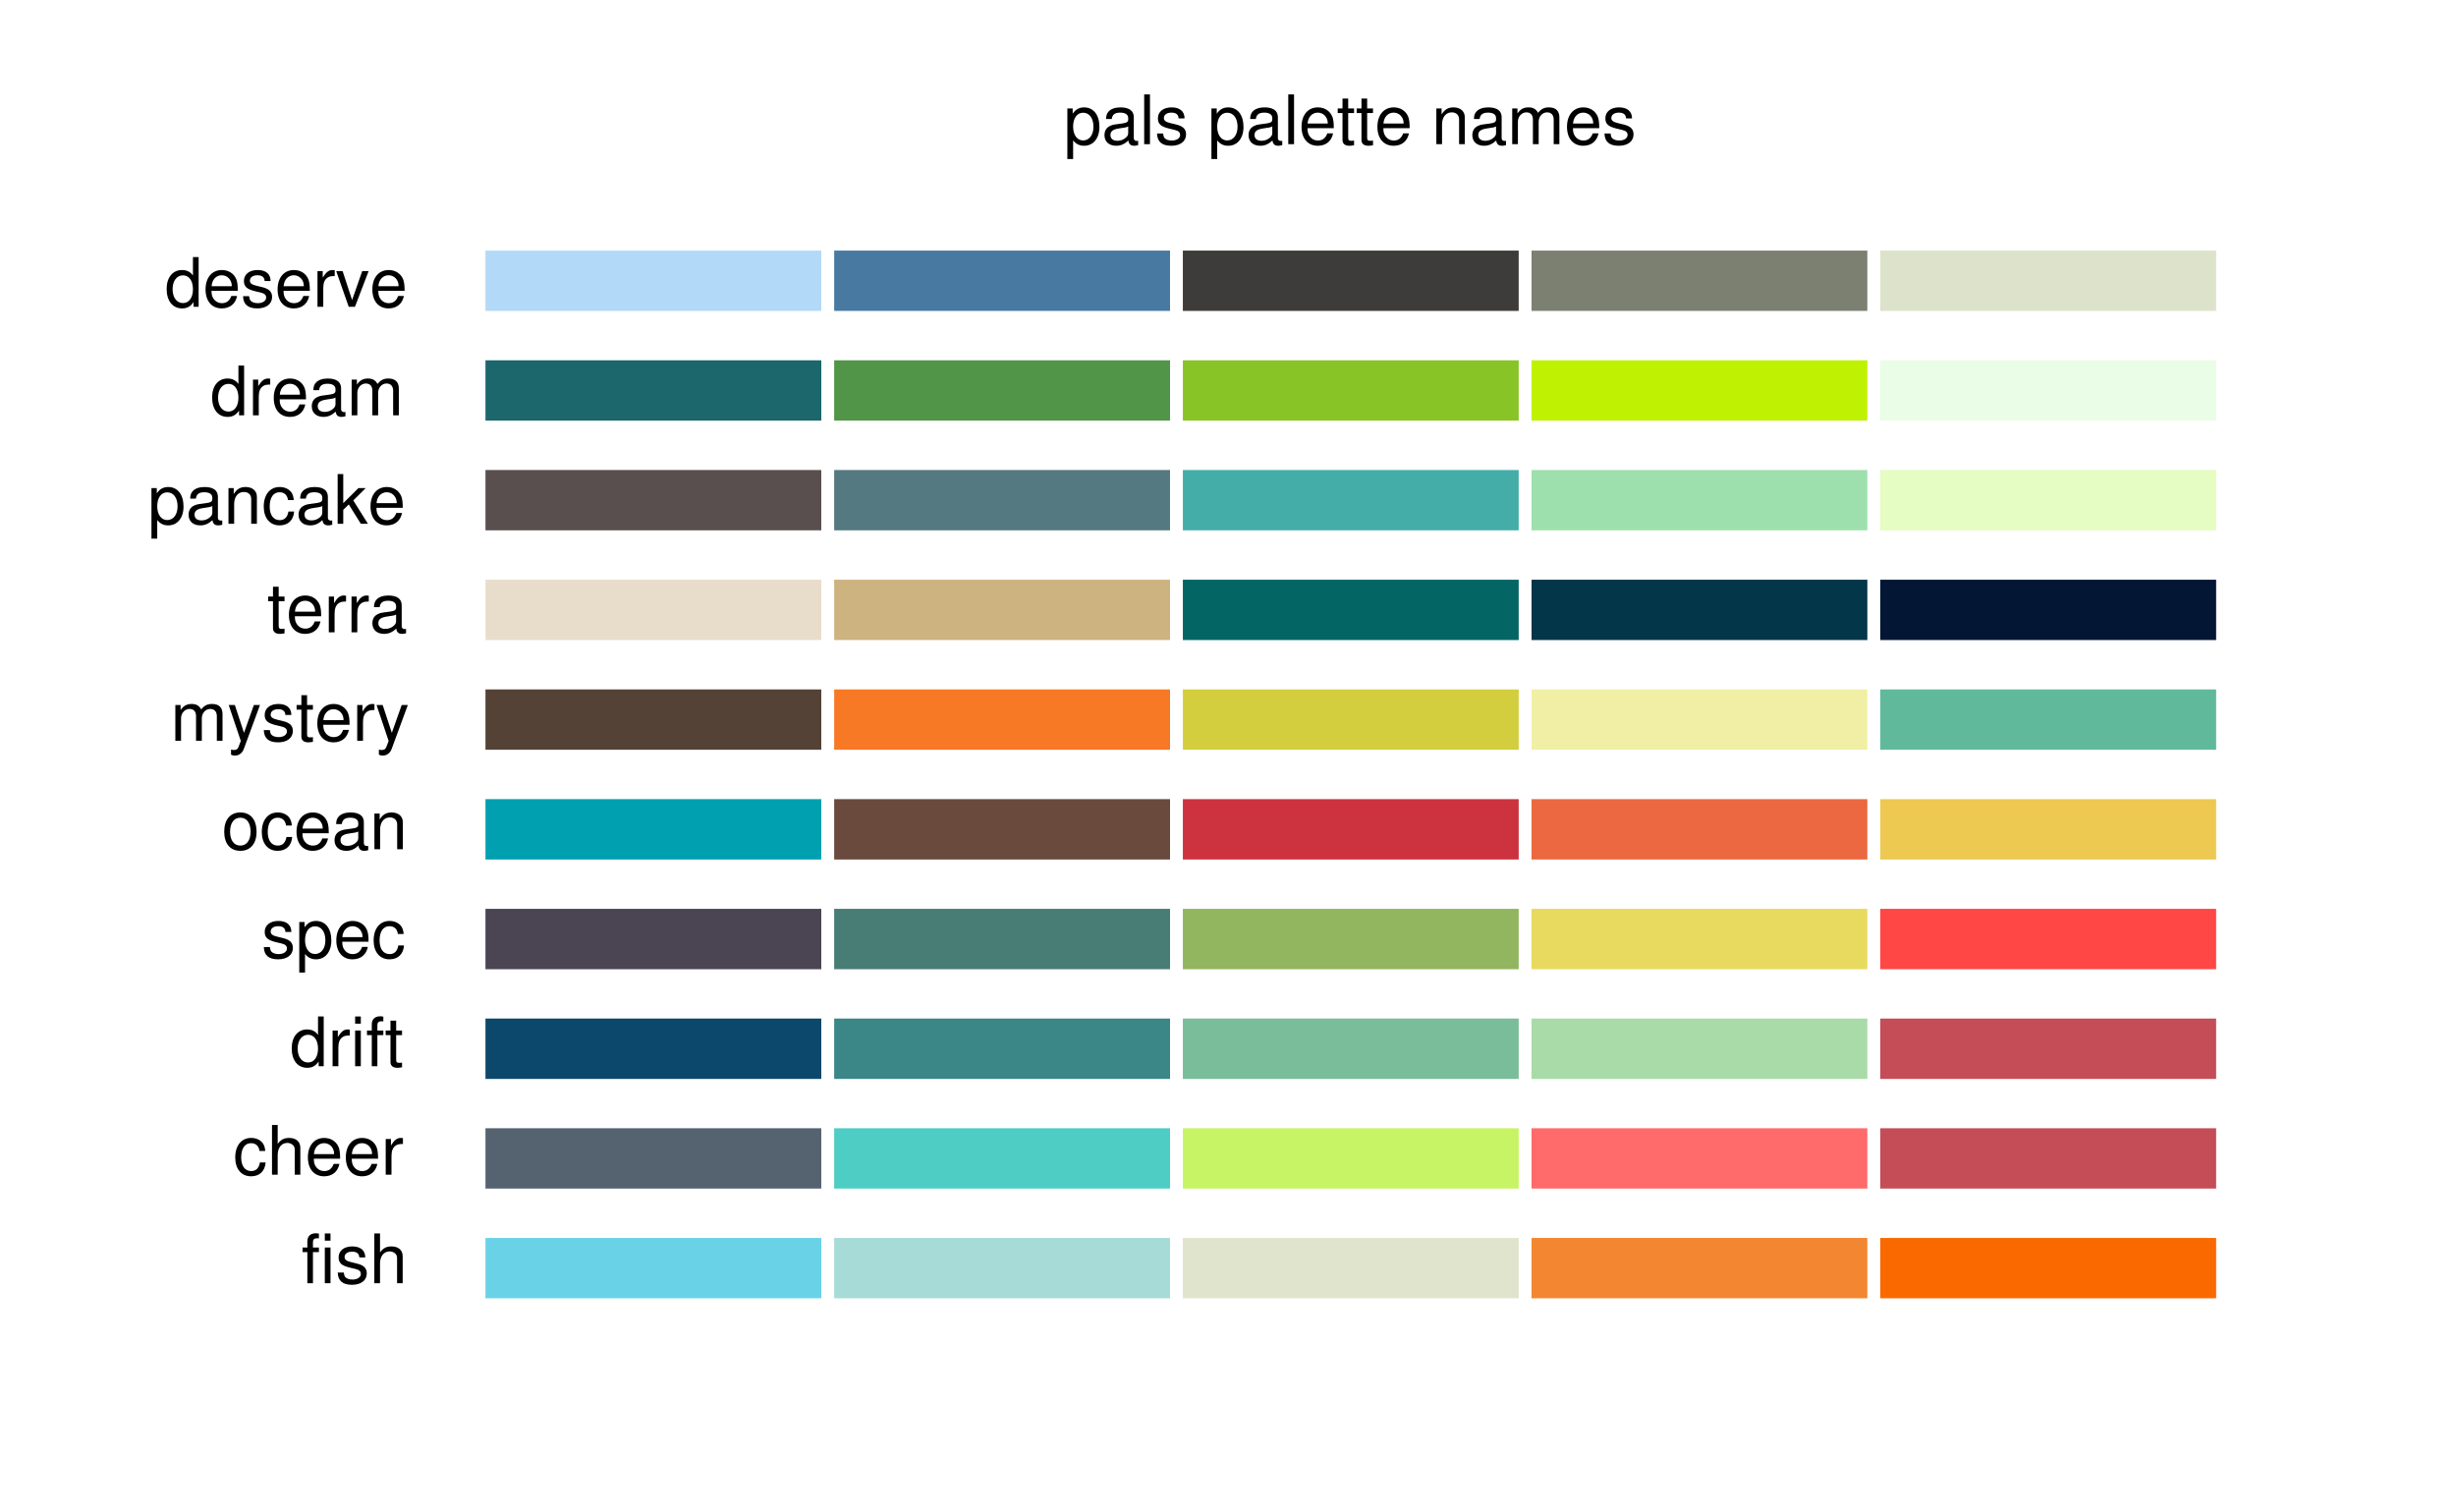<?xml version="1.0" encoding="UTF-8"?>
<svg xmlns="http://www.w3.org/2000/svg" xmlns:xlink="http://www.w3.org/1999/xlink" width="432pt" height="266pt" viewBox="0 0 432 266" version="1.1">
<defs>
<g>
<symbol overflow="visible" id="glyph0-0">
<path style="stroke:none;" d=""/>
</symbol>
<symbol overflow="visible" id="glyph0-1">
<path style="stroke:none;" d="M 3.094 -6.281 L 2.047 -6.281 L 2.047 -7.266 C 2.047 -7.688 2.297 -7.906 2.75 -7.906 C 2.828 -7.906 2.875 -7.906 3.094 -7.891 L 3.094 -8.719 C 2.875 -8.766 2.734 -8.781 2.531 -8.781 C 1.609 -8.781 1.062 -8.25 1.062 -7.359 L 1.062 -6.281 L 0.219 -6.281 L 0.219 -5.469 L 1.062 -5.469 L 1.062 0 L 2.047 0 L 2.047 -5.469 L 3.094 -5.469 Z M 3.094 -6.281 "/>
</symbol>
<symbol overflow="visible" id="glyph0-2">
<path style="stroke:none;" d="M 1.797 -6.281 L 0.797 -6.281 L 0.797 0 L 1.797 0 Z M 1.797 -8.75 L 0.797 -8.75 L 0.797 -7.484 L 1.797 -7.484 Z M 1.797 -8.75 "/>
</symbol>
<symbol overflow="visible" id="glyph0-3">
<path style="stroke:none;" d="M 5.25 -4.531 C 5.25 -5.766 4.422 -6.469 2.969 -6.469 C 1.516 -6.469 0.562 -5.719 0.562 -4.547 C 0.562 -3.562 1.062 -3.094 2.562 -2.734 L 3.484 -2.516 C 4.188 -2.344 4.469 -2.094 4.469 -1.625 C 4.469 -1.047 3.875 -0.641 3 -0.641 C 2.453 -0.641 2 -0.797 1.75 -1.062 C 1.594 -1.25 1.531 -1.422 1.469 -1.875 L 0.406 -1.875 C 0.453 -0.422 1.266 0.281 2.922 0.281 C 4.5 0.281 5.516 -0.5 5.516 -1.719 C 5.516 -2.656 4.984 -3.172 3.734 -3.469 L 2.766 -3.703 C 1.953 -3.891 1.609 -4.156 1.609 -4.594 C 1.609 -5.172 2.125 -5.547 2.938 -5.547 C 3.75 -5.547 4.172 -5.203 4.203 -4.531 Z M 5.25 -4.531 "/>
</symbol>
<symbol overflow="visible" id="glyph0-4">
<path style="stroke:none;" d="M 0.844 -8.75 L 0.844 0 L 1.844 0 L 1.844 -3.469 C 1.844 -4.75 2.516 -5.594 3.547 -5.594 C 3.859 -5.594 4.188 -5.484 4.422 -5.297 C 4.719 -5.094 4.844 -4.797 4.844 -4.359 L 4.844 0 L 5.828 0 L 5.828 -4.75 C 5.828 -5.812 5.078 -6.469 3.859 -6.469 C 2.969 -6.469 2.422 -6.188 1.844 -5.422 L 1.844 -8.75 Z M 0.844 -8.75 "/>
</symbol>
<symbol overflow="visible" id="glyph0-5">
<path style="stroke:none;" d="M 5.656 -4.172 C 5.609 -4.781 5.469 -5.188 5.234 -5.531 C 4.797 -6.125 4.047 -6.469 3.172 -6.469 C 1.469 -6.469 0.375 -5.125 0.375 -3.031 C 0.375 -1.016 1.453 0.281 3.156 0.281 C 4.656 0.281 5.609 -0.625 5.719 -2.156 L 4.719 -2.156 C 4.547 -1.156 4.031 -0.641 3.188 -0.641 C 2.078 -0.641 1.422 -1.547 1.422 -3.031 C 1.422 -4.609 2.062 -5.547 3.156 -5.547 C 4 -5.547 4.531 -5.047 4.641 -4.172 Z M 5.656 -4.172 "/>
</symbol>
<symbol overflow="visible" id="glyph0-6">
<path style="stroke:none;" d="M 6.156 -2.812 C 6.156 -3.766 6.078 -4.344 5.906 -4.812 C 5.5 -5.844 4.531 -6.469 3.359 -6.469 C 1.609 -6.469 0.484 -5.125 0.484 -3.062 C 0.484 -1 1.578 0.281 3.344 0.281 C 4.781 0.281 5.766 -0.547 6.031 -1.906 L 5.016 -1.906 C 4.734 -1.078 4.172 -0.641 3.375 -0.641 C 2.734 -0.641 2.203 -0.938 1.859 -1.469 C 1.625 -1.828 1.531 -2.188 1.531 -2.812 Z M 1.547 -3.625 C 1.625 -4.781 2.344 -5.547 3.344 -5.547 C 4.328 -5.547 5.094 -4.734 5.094 -3.703 C 5.094 -3.672 5.094 -3.641 5.078 -3.625 Z M 1.547 -3.625 "/>
</symbol>
<symbol overflow="visible" id="glyph0-7">
<path style="stroke:none;" d="M 0.828 -6.281 L 0.828 0 L 1.844 0 L 1.844 -3.266 C 1.844 -4.156 2.062 -4.75 2.547 -5.094 C 2.859 -5.328 3.156 -5.406 3.859 -5.406 L 3.859 -6.438 C 3.688 -6.453 3.594 -6.469 3.469 -6.469 C 2.812 -6.469 2.328 -6.078 1.75 -5.141 L 1.75 -6.281 Z M 0.828 -6.281 "/>
</symbol>
<symbol overflow="visible" id="glyph0-8">
<path style="stroke:none;" d="M 5.938 -8.75 L 4.938 -8.75 L 4.938 -5.5 C 4.531 -6.125 3.859 -6.469 3.016 -6.469 C 1.375 -6.469 0.312 -5.156 0.312 -3.156 C 0.312 -1.031 1.359 0.281 3.047 0.281 C 3.906 0.281 4.516 -0.047 5.047 -0.828 L 5.047 0 L 5.938 0 Z M 3.188 -5.531 C 4.266 -5.531 4.938 -4.578 4.938 -3.078 C 4.938 -1.625 4.25 -0.656 3.188 -0.656 C 2.094 -0.656 1.359 -1.625 1.359 -3.094 C 1.359 -4.562 2.094 -5.531 3.188 -5.531 Z M 3.188 -5.531 "/>
</symbol>
<symbol overflow="visible" id="glyph0-9">
<path style="stroke:none;" d="M 3.047 -6.281 L 2.016 -6.281 L 2.016 -8.016 L 1.016 -8.016 L 1.016 -6.281 L 0.172 -6.281 L 0.172 -5.469 L 1.016 -5.469 L 1.016 -0.719 C 1.016 -0.078 1.453 0.281 2.234 0.281 C 2.469 0.281 2.719 0.25 3.047 0.188 L 3.047 -0.641 C 2.922 -0.609 2.766 -0.594 2.562 -0.594 C 2.141 -0.594 2.016 -0.719 2.016 -1.156 L 2.016 -5.469 L 3.047 -5.469 Z M 3.047 -6.281 "/>
</symbol>
<symbol overflow="visible" id="glyph0-10">
<path style="stroke:none;" d="M 0.641 2.609 L 1.656 2.609 L 1.656 -0.656 C 2.188 -0.016 2.766 0.281 3.594 0.281 C 5.203 0.281 6.281 -1.031 6.281 -3.031 C 6.281 -5.141 5.25 -6.469 3.578 -6.469 C 2.719 -6.469 2.047 -6.078 1.578 -5.344 L 1.578 -6.281 L 0.641 -6.281 Z M 3.406 -5.531 C 4.516 -5.531 5.234 -4.562 5.234 -3.062 C 5.234 -1.625 4.5 -0.656 3.406 -0.656 C 2.359 -0.656 1.656 -1.625 1.656 -3.094 C 1.656 -4.578 2.359 -5.531 3.406 -5.531 Z M 3.406 -5.531 "/>
</symbol>
<symbol overflow="visible" id="glyph0-11">
<path style="stroke:none;" d="M 3.266 -6.469 C 1.5 -6.469 0.438 -5.203 0.438 -3.094 C 0.438 -0.984 1.484 0.281 3.281 0.281 C 5.047 0.281 6.125 -0.984 6.125 -3.047 C 6.125 -5.219 5.078 -6.469 3.266 -6.469 Z M 3.281 -5.547 C 4.406 -5.547 5.078 -4.625 5.078 -3.062 C 5.078 -1.578 4.375 -0.641 3.281 -0.641 C 2.156 -0.641 1.469 -1.578 1.469 -3.094 C 1.469 -4.609 2.156 -5.547 3.281 -5.547 Z M 3.281 -5.547 "/>
</symbol>
<symbol overflow="visible" id="glyph0-12">
<path style="stroke:none;" d="M 6.422 -0.594 C 6.312 -0.562 6.266 -0.562 6.203 -0.562 C 5.859 -0.562 5.656 -0.75 5.656 -1.062 L 5.656 -4.75 C 5.656 -5.875 4.844 -6.469 3.297 -6.469 C 2.391 -6.469 1.625 -6.203 1.219 -5.734 C 0.922 -5.406 0.797 -5.047 0.781 -4.422 L 1.781 -4.422 C 1.875 -5.203 2.328 -5.547 3.266 -5.547 C 4.156 -5.547 4.672 -5.203 4.672 -4.609 L 4.672 -4.344 C 4.672 -3.922 4.422 -3.75 3.625 -3.641 C 2.203 -3.469 1.984 -3.422 1.609 -3.266 C 0.875 -2.969 0.5 -2.406 0.5 -1.578 C 0.5 -0.438 1.297 0.281 2.562 0.281 C 3.359 0.281 4 0 4.703 -0.641 C 4.781 -0.016 5.094 0.281 5.734 0.281 C 5.938 0.281 6.094 0.25 6.422 0.172 Z M 4.672 -1.984 C 4.672 -1.641 4.578 -1.438 4.266 -1.156 C 3.859 -0.797 3.375 -0.594 2.781 -0.594 C 2 -0.594 1.547 -0.969 1.547 -1.609 C 1.547 -2.266 1.984 -2.609 3.062 -2.766 C 4.109 -2.906 4.328 -2.953 4.672 -3.109 Z M 4.672 -1.984 "/>
</symbol>
<symbol overflow="visible" id="glyph0-13">
<path style="stroke:none;" d="M 0.844 -6.281 L 0.844 0 L 1.844 0 L 1.844 -3.469 C 1.844 -4.75 2.516 -5.594 3.547 -5.594 C 4.344 -5.594 4.844 -5.109 4.844 -4.359 L 4.844 0 L 5.844 0 L 5.844 -4.75 C 5.844 -5.797 5.062 -6.469 3.859 -6.469 C 2.922 -6.469 2.312 -6.109 1.766 -5.234 L 1.766 -6.281 Z M 0.844 -6.281 "/>
</symbol>
<symbol overflow="visible" id="glyph0-14">
<path style="stroke:none;" d="M 0.844 -6.281 L 0.844 0 L 1.844 0 L 1.844 -3.953 C 1.844 -4.859 2.516 -5.594 3.328 -5.594 C 4.062 -5.594 4.484 -5.141 4.484 -4.328 L 4.484 0 L 5.5 0 L 5.5 -3.953 C 5.5 -4.859 6.156 -5.594 6.969 -5.594 C 7.703 -5.594 8.141 -5.125 8.141 -4.328 L 8.141 0 L 9.141 0 L 9.141 -4.719 C 9.141 -5.844 8.5 -6.469 7.312 -6.469 C 6.484 -6.469 5.969 -6.219 5.391 -5.516 C 5.016 -6.188 4.516 -6.469 3.703 -6.469 C 2.859 -6.469 2.297 -6.156 1.766 -5.406 L 1.766 -6.281 Z M 0.844 -6.281 "/>
</symbol>
<symbol overflow="visible" id="glyph0-15">
<path style="stroke:none;" d="M 4.656 -6.281 L 2.922 -1.391 L 1.312 -6.281 L 0.234 -6.281 L 2.359 0.031 L 1.984 1.016 C 1.828 1.469 1.594 1.625 1.172 1.625 C 1.031 1.625 0.859 1.609 0.641 1.562 L 0.641 2.453 C 0.859 2.562 1.062 2.609 1.312 2.609 C 1.641 2.609 1.984 2.516 2.25 2.312 C 2.562 2.094 2.75 1.828 2.938 1.312 L 5.734 -6.281 Z M 4.656 -6.281 "/>
</symbol>
<symbol overflow="visible" id="glyph0-16">
<path style="stroke:none;" d="M 1.688 -8.75 L 0.703 -8.75 L 0.703 0 L 1.688 0 L 1.688 -2.453 L 2.656 -3.406 L 4.781 0 L 6.031 0 L 3.453 -4.109 L 5.641 -6.281 L 4.359 -6.281 L 1.688 -3.625 Z M 1.688 -8.75 "/>
</symbol>
<symbol overflow="visible" id="glyph0-17">
<path style="stroke:none;" d="M 3.422 0 L 5.828 -6.281 L 4.703 -6.281 L 2.922 -1.188 L 1.25 -6.281 L 0.125 -6.281 L 2.328 0 Z M 3.422 0 "/>
</symbol>
<symbol overflow="visible" id="glyph0-18">
<path style="stroke:none;" d="M 1.828 -8.75 L 0.812 -8.75 L 0.812 0 L 1.828 0 Z M 1.828 -8.75 "/>
</symbol>
<symbol overflow="visible" id="glyph0-19">
<path style="stroke:none;" d=""/>
</symbol>
</g>
</defs>
<g id="surface90">
<rect x="0" y="0" width="432" height="266" style="fill:rgb(100%,100%,100%);fill-opacity:1;stroke:none;"/>
<path style="fill-rule:nonzero;fill:rgb(41.176%,82.353%,90.588%);fill-opacity:1;stroke-width:2.25;stroke-linecap:round;stroke-linejoin:round;stroke:rgb(100%,100%,100%);stroke-opacity:1;stroke-miterlimit:10;" d="M 84.266 229.48 L 145.598 229.48 L 145.598 216.617 L 84.266 216.617 Z M 84.266 229.48 "/>
<path style="fill-rule:nonzero;fill:rgb(65.49%,85.882%,84.706%);fill-opacity:1;stroke-width:2.25;stroke-linecap:round;stroke-linejoin:round;stroke:rgb(100%,100%,100%);stroke-opacity:1;stroke-miterlimit:10;" d="M 145.602 229.48 L 206.934 229.48 L 206.934 216.617 L 145.602 216.617 Z M 145.602 229.48 "/>
<path style="fill-rule:nonzero;fill:rgb(87.843%,89.412%,80%);fill-opacity:1;stroke-width:2.25;stroke-linecap:round;stroke-linejoin:round;stroke:rgb(100%,100%,100%);stroke-opacity:1;stroke-miterlimit:10;" d="M 206.934 229.48 L 268.266 229.48 L 268.266 216.617 L 206.934 216.617 Z M 206.934 229.48 "/>
<path style="fill-rule:nonzero;fill:rgb(95.294%,52.549%,18.824%);fill-opacity:1;stroke-width:2.25;stroke-linecap:round;stroke-linejoin:round;stroke:rgb(100%,100%,100%);stroke-opacity:1;stroke-miterlimit:10;" d="M 268.266 229.48 L 329.598 229.48 L 329.598 216.617 L 268.266 216.617 Z M 268.266 229.48 "/>
<path style="fill-rule:nonzero;fill:rgb(98.039%,41.176%,0%);fill-opacity:1;stroke-width:2.25;stroke-linecap:round;stroke-linejoin:round;stroke:rgb(100%,100%,100%);stroke-opacity:1;stroke-miterlimit:10;" d="M 329.602 229.48 L 390.934 229.48 L 390.934 216.617 L 329.602 216.617 Z M 329.602 229.48 "/>
<path style="fill-rule:nonzero;fill:rgb(33.333%,38.431%,43.922%);fill-opacity:1;stroke-width:2.25;stroke-linecap:round;stroke-linejoin:round;stroke:rgb(100%,100%,100%);stroke-opacity:1;stroke-miterlimit:10;" d="M 84.266 210.184 L 145.598 210.184 L 145.598 197.32 L 84.266 197.32 Z M 84.266 210.184 "/>
<path style="fill-rule:nonzero;fill:rgb(30.588%,80.392%,76.863%);fill-opacity:1;stroke-width:2.25;stroke-linecap:round;stroke-linejoin:round;stroke:rgb(100%,100%,100%);stroke-opacity:1;stroke-miterlimit:10;" d="M 145.602 210.184 L 206.934 210.184 L 206.934 197.32 L 145.602 197.32 Z M 145.602 210.184 "/>
<path style="fill-rule:nonzero;fill:rgb(78.039%,95.686%,39.216%);fill-opacity:1;stroke-width:2.25;stroke-linecap:round;stroke-linejoin:round;stroke:rgb(100%,100%,100%);stroke-opacity:1;stroke-miterlimit:10;" d="M 206.934 210.184 L 268.266 210.184 L 268.266 197.32 L 206.934 197.32 Z M 206.934 210.184 "/>
<path style="fill-rule:nonzero;fill:rgb(100%,41.961%,41.961%);fill-opacity:1;stroke-width:2.25;stroke-linecap:round;stroke-linejoin:round;stroke:rgb(100%,100%,100%);stroke-opacity:1;stroke-miterlimit:10;" d="M 268.266 210.184 L 329.598 210.184 L 329.598 197.32 L 268.266 197.32 Z M 268.266 210.184 "/>
<path style="fill-rule:nonzero;fill:rgb(76.863%,30.196%,34.51%);fill-opacity:1;stroke-width:2.25;stroke-linecap:round;stroke-linejoin:round;stroke:rgb(100%,100%,100%);stroke-opacity:1;stroke-miterlimit:10;" d="M 329.602 210.184 L 390.934 210.184 L 390.934 197.32 L 329.602 197.32 Z M 329.602 210.184 "/>
<path style="fill-rule:nonzero;fill:rgb(4.314%,28.235%,41.961%);fill-opacity:1;stroke-width:2.25;stroke-linecap:round;stroke-linejoin:round;stroke:rgb(100%,100%,100%);stroke-opacity:1;stroke-miterlimit:10;" d="M 84.266 190.891 L 145.598 190.891 L 145.598 178.027 L 84.266 178.027 Z M 84.266 190.891 "/>
<path style="fill-rule:nonzero;fill:rgb(23.137%,52.549%,52.549%);fill-opacity:1;stroke-width:2.25;stroke-linecap:round;stroke-linejoin:round;stroke:rgb(100%,100%,100%);stroke-opacity:1;stroke-miterlimit:10;" d="M 145.602 190.891 L 206.934 190.891 L 206.934 178.027 L 145.602 178.027 Z M 145.602 190.891 "/>
<path style="fill-rule:nonzero;fill:rgb(47.451%,74.118%,60.392%);fill-opacity:1;stroke-width:2.25;stroke-linecap:round;stroke-linejoin:round;stroke:rgb(100%,100%,100%);stroke-opacity:1;stroke-miterlimit:10;" d="M 206.934 190.891 L 268.266 190.891 L 268.266 178.027 L 206.934 178.027 Z M 206.934 190.891 "/>
<path style="fill-rule:nonzero;fill:rgb(65.882%,85.882%,65.882%);fill-opacity:1;stroke-width:2.25;stroke-linecap:round;stroke-linejoin:round;stroke:rgb(100%,100%,100%);stroke-opacity:1;stroke-miterlimit:10;" d="M 268.266 190.891 L 329.598 190.891 L 329.598 178.027 L 268.266 178.027 Z M 268.266 190.891 "/>
<path style="fill-rule:nonzero;fill:rgb(76.863%,30.196%,34.51%);fill-opacity:1;stroke-width:2.25;stroke-linecap:round;stroke-linejoin:round;stroke:rgb(100%,100%,100%);stroke-opacity:1;stroke-miterlimit:10;" d="M 329.602 190.891 L 390.934 190.891 L 390.934 178.027 L 329.602 178.027 Z M 329.602 190.891 "/>
<path style="fill-rule:nonzero;fill:rgb(29.412%,26.667%,32.157%);fill-opacity:1;stroke-width:2.25;stroke-linecap:round;stroke-linejoin:round;stroke:rgb(100%,100%,100%);stroke-opacity:1;stroke-miterlimit:10;" d="M 84.266 171.594 L 145.598 171.594 L 145.598 158.73 L 84.266 158.73 Z M 84.266 171.594 "/>
<path style="fill-rule:nonzero;fill:rgb(28.235%,49.02%,46.275%);fill-opacity:1;stroke-width:2.25;stroke-linecap:round;stroke-linejoin:round;stroke:rgb(100%,100%,100%);stroke-opacity:1;stroke-miterlimit:10;" d="M 145.602 171.594 L 206.934 171.594 L 206.934 158.73 L 145.602 158.73 Z M 145.602 171.594 "/>
<path style="fill-rule:nonzero;fill:rgb(57.255%,70.98%,37.255%);fill-opacity:1;stroke-width:2.25;stroke-linecap:round;stroke-linejoin:round;stroke:rgb(100%,100%,100%);stroke-opacity:1;stroke-miterlimit:10;" d="M 206.934 171.594 L 268.266 171.594 L 268.266 158.73 L 206.934 158.73 Z M 206.934 171.594 "/>
<path style="fill-rule:nonzero;fill:rgb(90.98%,85.49%,36.863%);fill-opacity:1;stroke-width:2.25;stroke-linecap:round;stroke-linejoin:round;stroke:rgb(100%,100%,100%);stroke-opacity:1;stroke-miterlimit:10;" d="M 268.266 171.594 L 329.598 171.594 L 329.598 158.73 L 268.266 158.73 Z M 268.266 171.594 "/>
<path style="fill-rule:nonzero;fill:rgb(100%,27.843%,27.451%);fill-opacity:1;stroke-width:2.25;stroke-linecap:round;stroke-linejoin:round;stroke:rgb(100%,100%,100%);stroke-opacity:1;stroke-miterlimit:10;" d="M 329.602 171.594 L 390.934 171.594 L 390.934 158.73 L 329.602 158.73 Z M 329.602 171.594 "/>
<path style="fill-rule:nonzero;fill:rgb(0%,62.745%,69.02%);fill-opacity:1;stroke-width:2.25;stroke-linecap:round;stroke-linejoin:round;stroke:rgb(100%,100%,100%);stroke-opacity:1;stroke-miterlimit:10;" d="M 84.266 152.297 L 145.598 152.297 L 145.598 139.434 L 84.266 139.434 Z M 84.266 152.297 "/>
<path style="fill-rule:nonzero;fill:rgb(41.569%,29.02%,23.529%);fill-opacity:1;stroke-width:2.25;stroke-linecap:round;stroke-linejoin:round;stroke:rgb(100%,100%,100%);stroke-opacity:1;stroke-miterlimit:10;" d="M 145.602 152.297 L 206.934 152.297 L 206.934 139.434 L 145.602 139.434 Z M 145.602 152.297 "/>
<path style="fill-rule:nonzero;fill:rgb(80%,20%,24.706%);fill-opacity:1;stroke-width:2.25;stroke-linecap:round;stroke-linejoin:round;stroke:rgb(100%,100%,100%);stroke-opacity:1;stroke-miterlimit:10;" d="M 206.934 152.297 L 268.266 152.297 L 268.266 139.434 L 206.934 139.434 Z M 206.934 152.297 "/>
<path style="fill-rule:nonzero;fill:rgb(92.157%,40.784%,25.49%);fill-opacity:1;stroke-width:2.25;stroke-linecap:round;stroke-linejoin:round;stroke:rgb(100%,100%,100%);stroke-opacity:1;stroke-miterlimit:10;" d="M 268.266 152.297 L 329.598 152.297 L 329.598 139.434 L 268.266 139.434 Z M 268.266 152.297 "/>
<path style="fill-rule:nonzero;fill:rgb(92.941%,78.824%,31.765%);fill-opacity:1;stroke-width:2.25;stroke-linecap:round;stroke-linejoin:round;stroke:rgb(100%,100%,100%);stroke-opacity:1;stroke-miterlimit:10;" d="M 329.602 152.297 L 390.934 152.297 L 390.934 139.434 L 329.602 139.434 Z M 329.602 152.297 "/>
<path style="fill-rule:nonzero;fill:rgb(33.333%,25.882%,21.176%);fill-opacity:1;stroke-width:2.25;stroke-linecap:round;stroke-linejoin:round;stroke:rgb(100%,100%,100%);stroke-opacity:1;stroke-miterlimit:10;" d="M 84.266 133 L 145.598 133 L 145.598 120.137 L 84.266 120.137 Z M 84.266 133 "/>
<path style="fill-rule:nonzero;fill:rgb(96.863%,47.059%,14.51%);fill-opacity:1;stroke-width:2.25;stroke-linecap:round;stroke-linejoin:round;stroke:rgb(100%,100%,100%);stroke-opacity:1;stroke-miterlimit:10;" d="M 145.602 133 L 206.934 133 L 206.934 120.137 L 145.602 120.137 Z M 145.602 133 "/>
<path style="fill-rule:nonzero;fill:rgb(82.745%,80.784%,23.922%);fill-opacity:1;stroke-width:2.25;stroke-linecap:round;stroke-linejoin:round;stroke:rgb(100%,100%,100%);stroke-opacity:1;stroke-miterlimit:10;" d="M 206.934 133 L 268.266 133 L 268.266 120.137 L 206.934 120.137 Z M 206.934 133 "/>
<path style="fill-rule:nonzero;fill:rgb(94.51%,93.725%,64.706%);fill-opacity:1;stroke-width:2.25;stroke-linecap:round;stroke-linejoin:round;stroke:rgb(100%,100%,100%);stroke-opacity:1;stroke-miterlimit:10;" d="M 268.266 133 L 329.598 133 L 329.598 120.137 L 268.266 120.137 Z M 268.266 133 "/>
<path style="fill-rule:nonzero;fill:rgb(37.647%,72.549%,60.392%);fill-opacity:1;stroke-width:2.25;stroke-linecap:round;stroke-linejoin:round;stroke:rgb(100%,100%,100%);stroke-opacity:1;stroke-miterlimit:10;" d="M 329.602 133 L 390.934 133 L 390.934 120.137 L 329.602 120.137 Z M 329.602 133 "/>
<path style="fill-rule:nonzero;fill:rgb(90.98%,86.667%,79.608%);fill-opacity:1;stroke-width:2.25;stroke-linecap:round;stroke-linejoin:round;stroke:rgb(100%,100%,100%);stroke-opacity:1;stroke-miterlimit:10;" d="M 84.266 113.703 L 145.598 113.703 L 145.598 100.84 L 84.266 100.84 Z M 84.266 113.703 "/>
<path style="fill-rule:nonzero;fill:rgb(80.392%,70.196%,50.196%);fill-opacity:1;stroke-width:2.25;stroke-linecap:round;stroke-linejoin:round;stroke:rgb(100%,100%,100%);stroke-opacity:1;stroke-miterlimit:10;" d="M 145.602 113.703 L 206.934 113.703 L 206.934 100.84 L 145.602 100.84 Z M 145.602 113.703 "/>
<path style="fill-rule:nonzero;fill:rgb(1.176%,39.608%,39.216%);fill-opacity:1;stroke-width:2.25;stroke-linecap:round;stroke-linejoin:round;stroke:rgb(100%,100%,100%);stroke-opacity:1;stroke-miterlimit:10;" d="M 206.934 113.703 L 268.266 113.703 L 268.266 100.84 L 206.934 100.84 Z M 206.934 113.703 "/>
<path style="fill-rule:nonzero;fill:rgb(1.176%,21.176%,28.627%);fill-opacity:1;stroke-width:2.25;stroke-linecap:round;stroke-linejoin:round;stroke:rgb(100%,100%,100%);stroke-opacity:1;stroke-miterlimit:10;" d="M 268.266 113.703 L 329.598 113.703 L 329.598 100.84 L 268.266 100.84 Z M 268.266 113.703 "/>
<path style="fill-rule:nonzero;fill:rgb(1.176%,8.627%,20.392%);fill-opacity:1;stroke-width:2.25;stroke-linecap:round;stroke-linejoin:round;stroke:rgb(100%,100%,100%);stroke-opacity:1;stroke-miterlimit:10;" d="M 329.602 113.703 L 390.934 113.703 L 390.934 100.84 L 329.602 100.84 Z M 329.602 113.703 "/>
<path style="fill-rule:nonzero;fill:rgb(34.902%,30.98%,30.98%);fill-opacity:1;stroke-width:2.25;stroke-linecap:round;stroke-linejoin:round;stroke:rgb(100%,100%,100%);stroke-opacity:1;stroke-miterlimit:10;" d="M 84.266 94.406 L 145.598 94.406 L 145.598 81.543 L 84.266 81.543 Z M 84.266 94.406 "/>
<path style="fill-rule:nonzero;fill:rgb(32.941%,47.451%,50.196%);fill-opacity:1;stroke-width:2.25;stroke-linecap:round;stroke-linejoin:round;stroke:rgb(100%,100%,100%);stroke-opacity:1;stroke-miterlimit:10;" d="M 145.602 94.406 L 206.934 94.406 L 206.934 81.543 L 145.602 81.543 Z M 145.602 94.406 "/>
<path style="fill-rule:nonzero;fill:rgb(27.059%,67.843%,65.882%);fill-opacity:1;stroke-width:2.25;stroke-linecap:round;stroke-linejoin:round;stroke:rgb(100%,100%,100%);stroke-opacity:1;stroke-miterlimit:10;" d="M 206.934 94.406 L 268.266 94.406 L 268.266 81.543 L 206.934 81.543 Z M 206.934 94.406 "/>
<path style="fill-rule:nonzero;fill:rgb(61.569%,87.843%,67.843%);fill-opacity:1;stroke-width:2.25;stroke-linecap:round;stroke-linejoin:round;stroke:rgb(100%,100%,100%);stroke-opacity:1;stroke-miterlimit:10;" d="M 268.266 94.406 L 329.598 94.406 L 329.598 81.543 L 268.266 81.543 Z M 268.266 94.406 "/>
<path style="fill-rule:nonzero;fill:rgb(89.804%,98.824%,76.078%);fill-opacity:1;stroke-width:2.25;stroke-linecap:round;stroke-linejoin:round;stroke:rgb(100%,100%,100%);stroke-opacity:1;stroke-miterlimit:10;" d="M 329.602 94.406 L 390.934 94.406 L 390.934 81.543 L 329.602 81.543 Z M 329.602 94.406 "/>
<path style="fill-rule:nonzero;fill:rgb(10.588%,40.392%,41.961%);fill-opacity:1;stroke-width:2.25;stroke-linecap:round;stroke-linejoin:round;stroke:rgb(100%,100%,100%);stroke-opacity:1;stroke-miterlimit:10;" d="M 84.266 75.109 L 145.598 75.109 L 145.598 62.246 L 84.266 62.246 Z M 84.266 75.109 "/>
<path style="fill-rule:nonzero;fill:rgb(31.765%,58.431%,28.235%);fill-opacity:1;stroke-width:2.25;stroke-linecap:round;stroke-linejoin:round;stroke:rgb(100%,100%,100%);stroke-opacity:1;stroke-miterlimit:10;" d="M 145.602 75.109 L 206.934 75.109 L 206.934 62.246 L 145.602 62.246 Z M 145.602 75.109 "/>
<path style="fill-rule:nonzero;fill:rgb(53.333%,76.863%,14.51%);fill-opacity:1;stroke-width:2.25;stroke-linecap:round;stroke-linejoin:round;stroke:rgb(100%,100%,100%);stroke-opacity:1;stroke-miterlimit:10;" d="M 206.934 75.109 L 268.266 75.109 L 268.266 62.246 L 206.934 62.246 Z M 206.934 75.109 "/>
<path style="fill-rule:nonzero;fill:rgb(74.51%,94.902%,0.784%);fill-opacity:1;stroke-width:2.25;stroke-linecap:round;stroke-linejoin:round;stroke:rgb(100%,100%,100%);stroke-opacity:1;stroke-miterlimit:10;" d="M 268.266 75.109 L 329.598 75.109 L 329.598 62.246 L 268.266 62.246 Z M 268.266 75.109 "/>
<path style="fill-rule:nonzero;fill:rgb(91.765%,99.216%,90.196%);fill-opacity:1;stroke-width:2.25;stroke-linecap:round;stroke-linejoin:round;stroke:rgb(100%,100%,100%);stroke-opacity:1;stroke-miterlimit:10;" d="M 329.602 75.109 L 390.934 75.109 L 390.934 62.246 L 329.602 62.246 Z M 329.602 75.109 "/>
<path style="fill-rule:nonzero;fill:rgb(69.804%,85.098%,96.863%);fill-opacity:1;stroke-width:2.25;stroke-linecap:round;stroke-linejoin:round;stroke:rgb(100%,100%,100%);stroke-opacity:1;stroke-miterlimit:10;" d="M 84.266 55.816 L 145.598 55.816 L 145.598 42.953 L 84.266 42.953 Z M 84.266 55.816 "/>
<path style="fill-rule:nonzero;fill:rgb(28.235%,47.843%,63.137%);fill-opacity:1;stroke-width:2.25;stroke-linecap:round;stroke-linejoin:round;stroke:rgb(100%,100%,100%);stroke-opacity:1;stroke-miterlimit:10;" d="M 145.602 55.816 L 206.934 55.816 L 206.934 42.953 L 145.602 42.953 Z M 145.602 55.816 "/>
<path style="fill-rule:nonzero;fill:rgb(23.922%,23.529%,23.137%);fill-opacity:1;stroke-width:2.25;stroke-linecap:round;stroke-linejoin:round;stroke:rgb(100%,100%,100%);stroke-opacity:1;stroke-miterlimit:10;" d="M 206.934 55.816 L 268.266 55.816 L 268.266 42.953 L 206.934 42.953 Z M 206.934 55.816 "/>
<path style="fill-rule:nonzero;fill:rgb(48.627%,50.196%,44.314%);fill-opacity:1;stroke-width:2.25;stroke-linecap:round;stroke-linejoin:round;stroke:rgb(100%,100%,100%);stroke-opacity:1;stroke-miterlimit:10;" d="M 268.266 55.816 L 329.598 55.816 L 329.598 42.953 L 268.266 42.953 Z M 268.266 55.816 "/>
<path style="fill-rule:nonzero;fill:rgb(86.667%,89.02%,79.216%);fill-opacity:1;stroke-width:2.25;stroke-linecap:round;stroke-linejoin:round;stroke:rgb(100%,100%,100%);stroke-opacity:1;stroke-miterlimit:10;" d="M 329.602 55.816 L 390.934 55.816 L 390.934 42.953 L 329.602 42.953 Z M 329.602 55.816 "/>
<g style="fill:rgb(0%,0%,0%);fill-opacity:1;">
  <use xlink:href="#glyph0-1" x="53" y="225.697"/>
  <use xlink:href="#glyph0-2" x="56.336" y="225.697"/>
  <use xlink:href="#glyph0-3" x="59" y="225.697"/>
  <use xlink:href="#glyph0-4" x="65" y="225.697"/>
</g>
<g style="fill:rgb(0%,0%,0%);fill-opacity:1;">
  <use xlink:href="#glyph0-5" x="41" y="206.615"/>
  <use xlink:href="#glyph0-4" x="47" y="206.615"/>
  <use xlink:href="#glyph0-6" x="53.672" y="206.615"/>
  <use xlink:href="#glyph0-6" x="60.344" y="206.615"/>
  <use xlink:href="#glyph0-7" x="67.016" y="206.615"/>
</g>
<g style="fill:rgb(0%,0%,0%);fill-opacity:1;">
  <use xlink:href="#glyph0-8" x="51" y="187.533"/>
  <use xlink:href="#glyph0-7" x="57.672" y="187.533"/>
  <use xlink:href="#glyph0-2" x="61.668" y="187.533"/>
  <use xlink:href="#glyph0-1" x="64.332" y="187.533"/>
  <use xlink:href="#glyph0-9" x="67.668" y="187.533"/>
</g>
<g style="fill:rgb(0%,0%,0%);fill-opacity:1;">
  <use xlink:href="#glyph0-3" x="46" y="168.451"/>
  <use xlink:href="#glyph0-10" x="52" y="168.451"/>
  <use xlink:href="#glyph0-6" x="58.672" y="168.451"/>
  <use xlink:href="#glyph0-5" x="65.344" y="168.451"/>
</g>
<g style="fill:rgb(0%,0%,0%);fill-opacity:1;">
  <use xlink:href="#glyph0-11" x="39" y="149.369"/>
  <use xlink:href="#glyph0-5" x="45.672" y="149.369"/>
  <use xlink:href="#glyph0-6" x="51.672" y="149.369"/>
  <use xlink:href="#glyph0-12" x="58.344" y="149.369"/>
  <use xlink:href="#glyph0-13" x="65.016" y="149.369"/>
</g>
<g style="fill:rgb(0%,0%,0%);fill-opacity:1;">
  <use xlink:href="#glyph0-14" x="30" y="130.287"/>
  <use xlink:href="#glyph0-15" x="39.996" y="130.287"/>
  <use xlink:href="#glyph0-3" x="45.996" y="130.287"/>
  <use xlink:href="#glyph0-9" x="51.996" y="130.287"/>
  <use xlink:href="#glyph0-6" x="55.332" y="130.287"/>
  <use xlink:href="#glyph0-7" x="62.004" y="130.287"/>
  <use xlink:href="#glyph0-15" x="66" y="130.287"/>
</g>
<g style="fill:rgb(0%,0%,0%);fill-opacity:1;">
  <use xlink:href="#glyph0-9" x="47" y="111.209"/>
  <use xlink:href="#glyph0-6" x="50.336" y="111.209"/>
  <use xlink:href="#glyph0-7" x="57.008" y="111.209"/>
  <use xlink:href="#glyph0-7" x="61.004" y="111.209"/>
  <use xlink:href="#glyph0-12" x="65" y="111.209"/>
</g>
<g style="fill:rgb(0%,0%,0%);fill-opacity:1;">
  <use xlink:href="#glyph0-10" x="26" y="92.127"/>
  <use xlink:href="#glyph0-12" x="32.672" y="92.127"/>
  <use xlink:href="#glyph0-13" x="39.344" y="92.127"/>
  <use xlink:href="#glyph0-5" x="46.016" y="92.127"/>
  <use xlink:href="#glyph0-12" x="52.016" y="92.127"/>
  <use xlink:href="#glyph0-16" x="58.688" y="92.127"/>
  <use xlink:href="#glyph0-6" x="64.688" y="92.127"/>
</g>
<g style="fill:rgb(0%,0%,0%);fill-opacity:1;">
  <use xlink:href="#glyph0-8" x="37" y="73.045"/>
  <use xlink:href="#glyph0-7" x="43.672" y="73.045"/>
  <use xlink:href="#glyph0-6" x="47.668" y="73.045"/>
  <use xlink:href="#glyph0-12" x="54.34" y="73.045"/>
  <use xlink:href="#glyph0-14" x="61.012" y="73.045"/>
</g>
<g style="fill:rgb(0%,0%,0%);fill-opacity:1;">
  <use xlink:href="#glyph0-8" x="29" y="53.963"/>
  <use xlink:href="#glyph0-6" x="35.672" y="53.963"/>
  <use xlink:href="#glyph0-3" x="42.344" y="53.963"/>
  <use xlink:href="#glyph0-6" x="48.344" y="53.963"/>
  <use xlink:href="#glyph0-7" x="55.016" y="53.963"/>
  <use xlink:href="#glyph0-17" x="59.012" y="53.963"/>
  <use xlink:href="#glyph0-6" x="65.012" y="53.963"/>
</g>
<g style="fill:rgb(0%,0%,0%);fill-opacity:1;">
  <use xlink:href="#glyph0-10" x="187.102" y="25.357"/>
  <use xlink:href="#glyph0-12" x="193.773" y="25.357"/>
  <use xlink:href="#glyph0-18" x="200.445" y="25.357"/>
  <use xlink:href="#glyph0-3" x="203.109" y="25.357"/>
  <use xlink:href="#glyph0-19" x="209.109" y="25.357"/>
  <use xlink:href="#glyph0-10" x="212.445" y="25.357"/>
  <use xlink:href="#glyph0-12" x="219.117" y="25.357"/>
  <use xlink:href="#glyph0-18" x="225.789" y="25.357"/>
  <use xlink:href="#glyph0-6" x="228.453" y="25.357"/>
  <use xlink:href="#glyph0-9" x="235.125" y="25.357"/>
  <use xlink:href="#glyph0-9" x="238.461" y="25.357"/>
  <use xlink:href="#glyph0-6" x="241.797" y="25.357"/>
  <use xlink:href="#glyph0-19" x="248.469" y="25.357"/>
  <use xlink:href="#glyph0-13" x="251.805" y="25.357"/>
  <use xlink:href="#glyph0-12" x="258.477" y="25.357"/>
  <use xlink:href="#glyph0-14" x="265.148" y="25.357"/>
  <use xlink:href="#glyph0-6" x="275.145" y="25.357"/>
  <use xlink:href="#glyph0-3" x="281.816" y="25.357"/>
</g>
</g>
</svg>
